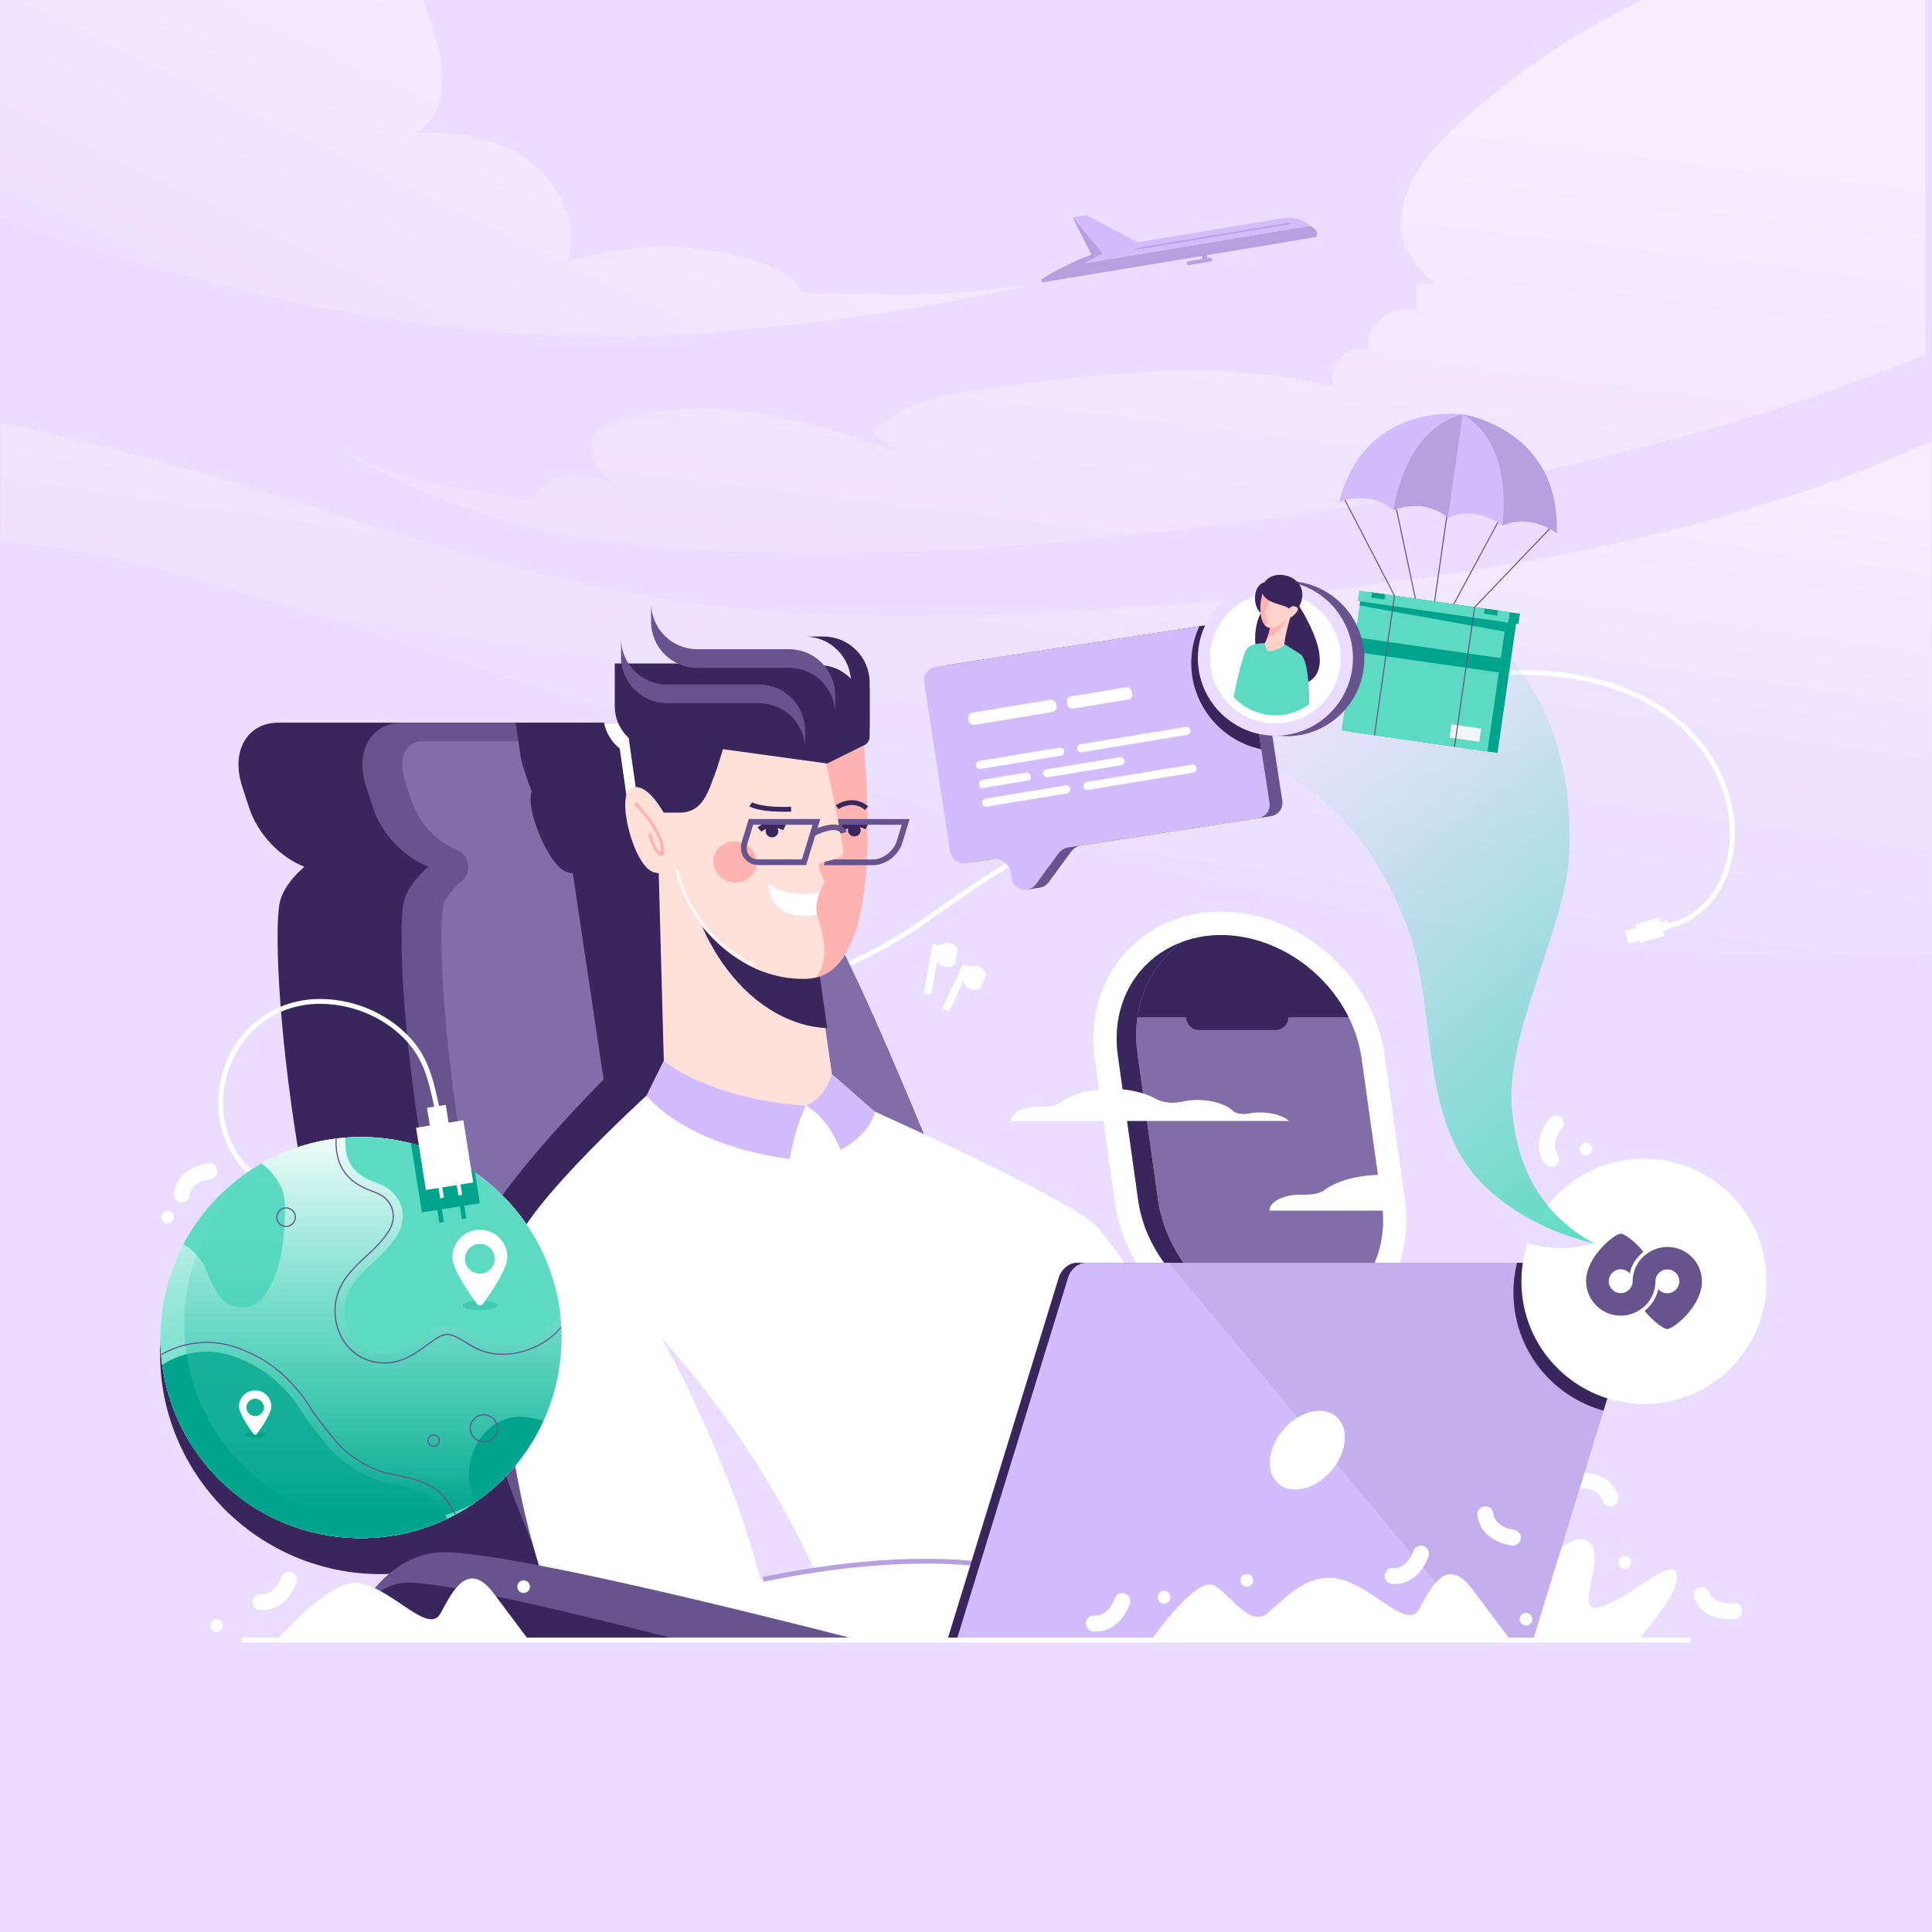 <?xml version="1.0" encoding="UTF-8"?>
<svg id="Layer_1" data-name="Layer 1" xmlns="http://www.w3.org/2000/svg" xmlns:xlink="http://www.w3.org/1999/xlink" viewBox="0 0 400 400">
  <defs>
    <style>
      .cls-1, .cls-2 {
        fill: #b6a1e0;
      }

      .cls-3 {
        stroke-width: 1.2px;
      }

      .cls-3, .cls-4, .cls-5, .cls-6, .cls-7, .cls-8, .cls-9, .cls-2, .cls-10, .cls-11, .cls-12, .cls-13, .cls-14, .cls-15, .cls-16, .cls-17 {
        fill-rule: evenodd;
      }

      .cls-3, .cls-5 {
        stroke: #38265c;
      }

      .cls-3, .cls-5, .cls-18, .cls-8, .cls-10 {
        fill: none;
        stroke-miterlimit: 10;
      }

      .cls-4 {
        fill: #ffe1da;
      }

      .cls-18 {
        stroke: #67548e;
        stroke-width: .25px;
      }

      .cls-6, .cls-19 {
        fill: #fff;
      }

      .cls-7, .cls-20 {
        fill: #67548e;
      }

      .cls-8 {
        stroke: #fff;
      }

      .cls-21, .cls-16 {
        fill: #eaddff;
      }

      .cls-22, .cls-12 {
        fill: #5cdbc2;
      }

      .cls-23 {
        fill: url(#linear-gradient-5);
      }

      .cls-24 {
        fill: url(#linear-gradient-6);
      }

      .cls-25 {
        fill: url(#linear-gradient-4);
      }

      .cls-26 {
        fill: url(#linear-gradient-3);
      }

      .cls-27 {
        fill: url(#linear-gradient-2);
      }

      .cls-9 {
        fill: #ffb3b0;
      }

      .cls-28 {
        fill: url(#linear-gradient);
      }

      .cls-2 {
        opacity: .5;
      }

      .cls-10 {
        stroke: #b6a1e0;
      }

      .cls-11 {
        fill: #816da8;
      }

      .cls-29 {
        fill: #f2f6f8;
      }

      .cls-30, .cls-13 {
        fill: #d2bcfd;
      }

      .cls-31, .cls-17, .cls-32 {
        fill: #00a38c;
      }

      .cls-14 {
        fill: #ffd3ca;
      }

      .cls-15 {
        fill: #38265c;
      }

      .cls-32 {
        opacity: .3;
      }
    </style>
    <linearGradient id="linear-gradient" x1="220.76" y1="189.41" x2="260.71" y2="-137.97" gradientUnits="userSpaceOnUse">
      <stop offset=".07" stop-color="#eaddff"/>
      <stop offset=".53" stop-color="#f6edff"/>
    </linearGradient>
    <linearGradient id="linear-gradient-2" x1="1065.93" y1="194.31" x2="1048.18" y2="72.67" gradientTransform="translate(1258.4) rotate(-180) scale(1 -1)" gradientUnits="userSpaceOnUse">
      <stop offset="0" stop-color="#eaddff"/>
      <stop offset=".52" stop-color="#eee3ff"/>
      <stop offset=".96" stop-color="#f6edff"/>
    </linearGradient>
    <linearGradient id="linear-gradient-3" x1="65.72" y1="114.71" x2="158.77" y2="-79.23" gradientUnits="userSpaceOnUse">
      <stop offset="0" stop-color="#eaddff"/>
      <stop offset=".46" stop-color="#f2e8ff"/>
      <stop offset=".61" stop-color="#f6edff"/>
    </linearGradient>
    <linearGradient id="linear-gradient-4" x1="3585.91" y1="1245.52" x2="3714.4" y2="1245.52" gradientTransform="translate(3638.81 2137.26) rotate(-130.84) scale(1 -1)" gradientUnits="userSpaceOnUse">
      <stop offset="0" stop-color="#5cdbc2"/>
      <stop offset=".21" stop-color="#5cdbc2" stop-opacity=".75"/>
      <stop offset=".49" stop-color="#5cdbc2" stop-opacity=".43"/>
      <stop offset=".72" stop-color="#5cdbc2" stop-opacity=".2"/>
      <stop offset=".9" stop-color="#5cdbc2" stop-opacity=".05"/>
      <stop offset="1" stop-color="#5cdbc2" stop-opacity="0"/>
    </linearGradient>
    <linearGradient id="linear-gradient-5" x1="74.73" y1="317.24" x2="74.73" y2="234.21" gradientUnits="userSpaceOnUse">
      <stop offset="0" stop-color="#5cdbc2"/>
      <stop offset=".39" stop-color="#5cdbc2" stop-opacity=".58"/>
      <stop offset=".81" stop-color="#5cdbc2" stop-opacity=".17"/>
      <stop offset="1" stop-color="#5cdbc2" stop-opacity="0"/>
    </linearGradient>
    <linearGradient id="linear-gradient-6" x1="77.21" y1="340.98" x2="77.21" y2="216.73" gradientUnits="userSpaceOnUse">
      <stop offset=".21" stop-color="#00a38c"/>
      <stop offset=".22" stop-color="#00a38c" stop-opacity=".99"/>
      <stop offset=".36" stop-color="#1cb49c" stop-opacity=".69"/>
      <stop offset=".5" stop-color="#33c2aa" stop-opacity=".44"/>
      <stop offset=".63" stop-color="#45cdb4" stop-opacity=".25"/>
      <stop offset=".76" stop-color="#51d4bb" stop-opacity=".11"/>
      <stop offset=".89" stop-color="#59d9c0" stop-opacity=".03"/>
      <stop offset="1" stop-color="#5cdbc2" stop-opacity="0"/>
    </linearGradient>
  </defs>
  <rect class="cls-21" y="0" width="400" height="400"/>
  <path class="cls-28" d="M339.81,0c-13.29,6.56-25.73,14.84-36.8,24.7-4.54,4.05-9.05,8.72-11.37,14.21,0,0,0,0,0,0-.38.89-.69,1.81-.94,2.74-.28,1.04-.48,2.11-.58,3.21-.49,5.43,2.71,11.23,7.22,13.77-1.35-.03-2.71,0-4.06.11.07,1.92.13,3.84.2,5.76-4.84-2.22-11.2,2.81-10.15,8.02-4.09-1.71-9.03,3.41-7.17,7.44-23.45-5.66-48.03-2.76-71.93.5-8.51,1.16-17.76,2.74-23.52,9.1,1.75,1.8,3.86,3.24,6.17,4.22-19.27-6.67-40.04-12.9-59.35-6.71-1.32.42-2.68.94-3.65,1.94-1.92,2-1.64,5.38-.12,7.69,1.02,1.55,2.45,2.73,4,3.77-2.92-1.44-6.25-1.85-9.64-1.96-3.29-.11-6.76,2.12-7.75,5.03-5.58-.6-11.92-1.76-18.42-3.05-8.83-1.75-16.59-4.8-23.11-7.98,8.8,5.12,20.76,10.95,35.62,15.25,4.9,1.42,9.62,2.52,14.14,3.38,1.16.3,2.21.5,2.96.59.28.03.56.06.83.09,9.67,1.61,18.24,2.12,25.23,2.15-.03-.01-.06-.02-.1-.03,32.07,1.65,64.35-.52,96.3-4.18,52.84-6.05,105.63-16.25,154.83-36.33V0h-58.84Z"/>
  <path class="cls-27" d="M.09,87.47c84.73,17.94,111.54,43.1,202.22,39.83,63.32-2.28,140.69-9.77,197.59-36.02v106.54C236.31,205.17,57.54,112.42.09,112.42v-24.95Z"/>
  <path class="cls-1" d="M272.66,48.2c.07.42-.11.87-.49.93l-56.23,9.31c-.32.05-.48-.52-.2-.7,1.48-.92,2.99-1.77,4.53-2.54l51.1-8.46c.36.27.71.59,1.04.93.14.14.23.33.26.52Z"/>
  <path class="cls-30" d="M271.36,46.75l-51.1,8.46c1.87-.94,3.78-1.77,5.71-2.49.65-.24,1.31-.47,1.97-.69,2.5-.81,5.05-1.44,7.64-1.89l30.14-4.99c1.92-.32,3.91.25,5.64,1.59Z"/>
  <polygon class="cls-30" points="236.63 50.71 227.94 52.59 226.11 52.99 225.98 52.73 222.1 45.04 224.98 44.57 235.58 50.16 236.63 50.71"/>
  <path class="cls-1" d="M236.28,51.2l30.12-4.99c.37-.06.76-.02,1.11.12h0l-32.4,5.37.53-.28c.2-.11.41-.18.64-.21Z"/>
  <path class="cls-1" d="M228.27,52.43s-.12.06-.32.16c-.66.33-2.44,1.29-3.56,2.07l-4.12.56c1.87-.94,3.78-1.77,5.71-2.49l-3.87-7.69,5.84,7,.32.39Z"/>
  <rect class="cls-1" x="245.67" y="53.72" width="5.31" height=".79" rx=".3" ry=".3" transform="translate(-5.5 41.3) rotate(-9.4)"/>
  <rect class="cls-1" x="248.93" y="52.6" width="1.03" height="1.36" transform="translate(-5.35 41.48) rotate(-9.4)"/>
  <path class="cls-26" d="M165.79,60.6c-.64-2.58-3.66-4.49-6.38-5.52-13.34-5.06-28.43-5.32-41.96-.85,3.2-8.79-3.1-19.15-11.67-23.31-6-2.91-12.68-3.59-19.42-3.47,1.74-1.19,3.18-2.86,3.99-4.76,2.23-5.24.99-11.27-.71-16.7-.63-2.02-1.35-4.01-2.1-5.99H-.88v44.7c35.54,13.1,80.48,24.63,125.14,24.99-.03.03-.07.05-.1.08.95-.02,1.92-.04,2.89-.07,8.08-.02,16.15-.42,24.15-1.25,7.24-.58,14.74-1.35,22.5-2.38,14.67-1.95,28.22-4.52,40.53-7.38-10.14,1.7-18.43,2.15-24.11,2.25-6.05.11-14.87-.09-24.33-.35Z"/>
  <path class="cls-8" d="M78.02,249.86c8.18-.6,16.72-2.55,24.07-6.26,13.4-6.77,20.37-19.89,21.5-34.51.16-2.05.21-4.12.18-6.17-.02-1.17-.06-2.33-.13-3.47l-.59-.39c-4.87-3.28-8.3-7.32-9.96-11.36-1.49-3.62-1.57-7.25,0-10.34,1.06-2.08,2.34-2.62,3.67-1.94,1.83.93,3.71,4.4,5.14,9.36,1.15,3.97,2.02,8.92,2.36,14.3,4.65,2.95,10.54,5.2,17.4,6.13,13.95,1.9,31.91-1.64,51.61-15.84,4.12-2.97,8.49-5.94,13.05-8.87,24.84-15.95,55.23-30.61,82.09-37.58,75.49-19.58,83.15,44.5,55.76,49.08"/>
  <path class="cls-8" d="M46.12,224c-1.63,7.81,1.24,15.82,7.79,20.49,6.93,4.94,15.83,5.98,24.12,5.37"/>
  <path class="cls-8" d="M123.6,198.64c-.36-5.14-1.21-9.87-2.3-13.68-1.38-4.79-3.14-8.11-4.81-8.97-.97-.49-1.95-.03-2.8,1.65-1.48,2.92-1.41,6.36.01,9.81,1.62,3.93,4.97,7.86,9.73,11.07l.17.12Z"/>
  <g>
    <rect class="cls-19" x="338.98" y="190.66" width="5.17" height="3.93" transform="translate(-39.91 101.78) rotate(-16.03)"/>
    <rect class="cls-19" x="343.2" y="190.87" width="2.35" height="1.79" transform="translate(-39.57 102.6) rotate(-16.04)"/>
    <rect class="cls-19" x="336.75" y="192.26" width="3.52" height="2.68" transform="translate(-40.28 100.91) rotate(-16.02)"/>
  </g>
  <path class="cls-6" d="M312.63,332.57s10.71-16.07,15.84-13.61c5.13,2.45-3.79,16.29,3.35,13.61,7.14-2.68,15.4-11.38,15.4-5.8s-18.97,24.77-18.97,24.77c0,0-20.08-.22-15.62-18.97Z"/>
  <path class="cls-6" d="M336.39,324.79c.72,0,1.31-.59,1.31-1.31s-.59-1.31-1.31-1.31-1.31.59-1.31,1.31.59,1.31,1.31,1.31Z"/>
  <path class="cls-6" d="M358.85,331.9c.9-.1,1.72.54,1.82,1.45.1.9-.54,1.72-1.45,1.83-.02,0-6.36.9-8.44-4.32-.34-.84.08-1.8.92-2.14.84-.34,1.8.08,2.14.92,1.12,2.8,5,2.26,5.01,2.26Z"/>
  <path class="cls-6" d="M327.03,308.12c-.91.04-1.68-.67-1.72-1.58-.04-.91.67-1.68,1.57-1.72.02,0,6.4-.44,8.11,4.91.27.87-.21,1.79-1.07,2.07-.87.27-1.79-.21-2.07-1.07-.92-2.87-4.82-2.61-4.83-2.61Z"/>
  <path class="cls-6" d="M252.8,188.77c8.19,0,16.1,3.34,22.23,8.72,6.13,5.37,10.5,12.8,11.65,20.99l4.21,30.01c.2,1.43.3,2.82.3,4.16,0,6.68-2.31,12.69-6.27,17.28-3.96,4.59-9.55,7.72-16.12,8.65-1.34.19-2.69.28-4.05.28-8.19,0-16.1-3.34-22.23-8.72-6.13-5.37-10.5-12.8-11.65-20.99l-4.21-30.01c-.2-1.43-.3-2.82-.3-4.16,0-6.68,2.31-12.69,6.27-17.28,3.96-4.59,9.55-7.72,16.12-8.65,1.34-.19,2.69-.28,4.05-.28h0ZM252.8,193.61c-1.19,0-2.32.08-3.39.23-5.37.75-9.93,3.3-13.14,7.02-3.21,3.72-5.08,8.64-5.08,14.13,0,1.17.08,2.34.24,3.5l4.21,30.01c.98,7,4.76,13.39,10.04,18.03,5.28,4.63,12.06,7.51,19.06,7.51,1.19,0,2.32-.08,3.39-.23,5.37-.75,9.93-3.3,13.14-7.02,3.21-3.72,5.08-8.64,5.08-14.13,0-1.17-.08-2.34-.24-3.5l-4.21-30.01c-.98-7-4.76-13.39-10.04-18.03-5.28-4.63-12.06-7.51-19.06-7.51Z"/>
  <path class="cls-11" d="M286.35,252.65c0-1.17-.08-2.34-.24-3.5l-4.21-30.01c-.98-7-4.76-13.39-10.04-18.03-5.28-4.63-12.06-7.51-19.06-7.51-1.19,0-2.32.08-3.39.23-1.61.23-3.14.63-4.59,1.16-6.85,4.94-10.67,13.47-9.32,23.12l4.21,30.01c1.61,11.49,10.1,21.39,20.72,25.54,1.42.24,2.86.37,4.32.37,1.19,0,2.32-.08,3.39-.23,5.37-.75,9.93-3.3,13.14-7.02,3.21-3.72,5.08-8.64,5.08-14.13Z"/>
  <g>
    <path class="cls-6" d="M271.2,275.75c-.59,0-1.18-.03-1.76-.06v2.79c4.03-.66,7.67-2.17,10.78-4.33-2.75,1.04-5.78,1.61-9.02,1.61h0Z"/>
    <path class="cls-6" d="M259.26,190.49h0c1.66,0,3.31.16,4.94.44-3.63-1.39-7.48-2.16-11.4-2.16-1.36,0-2.71.1-4.05.28-4.36.61-8.27,2.21-11.58,4.55h9.86c3.52-1.98,7.66-3.12,12.22-3.12Z"/>
    <path class="cls-6" d="M269.44,193.61h-16.64c5.97,0,11.78,2.1,16.64,5.6v-5.6Z"/>
    <path class="cls-15" d="M239.71,248.12l-4.21-30.01c-1.35-9.64,2.47-18.17,9.32-23.12-3.39,1.24-6.31,3.25-8.55,5.86-3.21,3.72-5.08,8.64-5.08,14.13,0,1.17.08,2.34.24,3.5l4.21,30.01c.98,7,4.76,13.39,10.04,18.03,4.19,3.67,9.31,6.23,14.74,7.14-10.61-4.15-19.11-14.05-20.72-25.54Z"/>
    <path class="cls-6" d="M249.41,193.83c1.07-.15,2.2-.23,3.39-.23h-5.77c-.76.43-1.51.88-2.21,1.39,1.45-.53,2.98-.94,4.59-1.16Z"/>
    <path class="cls-6" d="M264.75,274.03c-1.45,0-2.89-.13-4.32-.37,2.88,1.13,5.92,1.83,9.01,2.02v-2.12c-.43.09-.86.18-1.31.24-1.07.15-2.2.23-3.39.23Z"/>
  </g>
  <path class="cls-19" d="M215.02,229.11c1.17,0,3.4.1,4.66-.93,2.32-1.67,6.09-2.76,10.36-2.76,3.76,0,7.13.84,9.46,2.19.86.49,2.99.99,5.1.5,1.03-.24,2.17-.37,3.37-.37,3.18,0,5.94.93,7.34,2.29.4.39,1.59.79,3.13.53.77-.15,1.61-.24,2.48-.24,2.54,0,4.75.71,5.98,1.76h-10.61s-1.35,0-1.35,0h-45.63s0,0,0,0c0-1.64,2.55-2.96,5.7-2.96Z"/>
  <path class="cls-19" d="M287.77,248.23c-.38-.84-.75-1.69-1.11-2.54-.34-.8-.46-1.64-.33-2.42-.18,0-.35-.01-.53-.01-4.73,0-8.92,1.21-11.49,3.06-1.4,1.13-3.87,1.03-5.16,1.03-3.49,0-6.32,1.47-6.32,3.29,0,0,0,0,0,0h25.63c-.51-.68-.74-1.56-.68-2.42Z"/>
  <path class="cls-15" d="M78.78,325.9c25.14,0,45.64-20.51,45.64-45.65s-20.5-45.65-45.64-45.65-45.64,20.51-45.64,45.65,20.5,45.65,45.64,45.65Z"/>
  <path class="cls-15" d="M63.03,179.45c-2.8,2.44-4.74,5.08-5.2,7.88-1.92,11.74,3.01,88.28,35.8,151.67h112.56c-12.11-31.96-53.41-139.93-62.96-151.67-2.28-2.8-5.94-5.44-10.33-7.88,3.73-1.94,5.29-6.71,3.49-12.25l-1.44-4.41c-2.36-7.24-9.6-13.17-16.09-13.17h-61.22c-6.49,0-9.87,5.93-7.51,13.17l1.44,4.41c1.8,5.54,6.47,10.31,11.46,12.25Z"/>
  <path class="cls-7" d="M88.69,179.45c-2.8,2.44-4.74,5.08-5.2,7.88-1.91,11.74,3.01,88.28,35.8,151.67h112.56c-12.11-31.96-53.41-139.93-62.96-151.67-2.28-2.8-5.94-5.44-10.33-7.88,3.74-1.94,5.29-6.71,3.49-12.25l-1.44-4.41c-2.36-7.24-9.6-13.17-16.09-13.17h-61.22c-6.49,0-9.87,5.93-7.51,13.17l1.44,4.41c1.8,5.54,6.47,10.31,11.46,12.25Z"/>
  <path class="cls-7" d="M126.06,335.18h104.69c-8.58-22.59-17.3-45.14-26.23-67.6-6.71-16.89-13.52-33.8-20.75-50.48-2.64-6.08-5.33-12.18-8.24-18.13-1.3-2.65-3.32-6.95-5.17-9.23-2.28-2.8-6.09-5.21-9.22-6.95-1.26-.7-1.99-1.95-1.96-3.39.02-1.44.78-2.67,2.06-3.34,2.7-1.4,2.4-5.25,1.61-7.67l-1.44-4.41c-1.61-4.93-7.04-10.53-12.46-10.53h-61.22c-4.65,0-5.04,4.61-3.88,8.17l1.44,4.41c1.38,4.23,5.07,8.26,9.21,9.87,1.28.5,2.15,1.55,2.38,2.9.24,1.36-.22,2.64-1.25,3.54-1.57,1.36-3.59,3.47-3.94,5.61-.33,2.05-.32,4.58-.31,6.66.02,4.06.23,8.14.52,12.19.87,12.14,2.52,24.35,4.66,36.33,5.6,31.37,15.07,63.53,29.49,92.05Z"/>
  <path class="cls-11" d="M126.06,335.18h104.69c-8.58-22.59-17.3-45.14-26.23-67.6-6.71-16.89-13.52-33.8-20.75-50.48-2.64-6.08-5.33-12.18-8.24-18.13-1.3-2.65-3.32-6.95-5.17-9.23-2.28-2.8-6.09-5.21-9.22-6.95-1.26-.7-1.99-1.95-1.96-3.39.02-1.44.78-2.67,2.06-3.34,2.7-1.4,2.4-5.25,1.61-7.67l-1.44-4.41c-1.61-4.93-7.04-10.53-12.46-10.53h-61.22c-4.65,0-5.04,4.61-3.88,8.17l1.44,4.41c1.38,4.23,5.07,8.26,9.21,9.87,1.28.5,2.15,1.55,2.38,2.9.24,1.36-.22,2.64-1.25,3.54-1.57,1.36-3.59,3.47-3.94,5.61-.33,2.05-.32,4.58-.31,6.66.02,4.06.23,8.14.52,12.19.87,12.14,2.52,24.35,4.66,36.33,5.6,31.37,15.07,63.53,29.49,92.05Z"/>
  <path class="cls-15" d="M126.06,335.18h104.69c-8.58-22.59-17.3-45.14-26.23-67.6-3.52-8.87-7.08-17.75-10.7-26.59-15.28-7.05-31.85-14-31.85-14-.28.31-.61.57-.98.8l-3.98-14.95c.14,0,.27.02.41.03l-2.86-10.72c5.46-2.01,7.12-9.77,7-19.12l-.42-.24c-1.26-.7-1.99-1.95-1.96-3.39.02-1.43.76-2.64,2.02-3.31-.15-1.71-.34-3.43-.56-5.15l.6-.05-.03-.12h2.14c-.04-.4-.11-.8-.19-1.19h-2.7c-.11-.78-.22-1.56-.33-2.33.27-.73.53-1.51.77-2.32.23-.13.46-.25.69-.39l-.18-.56c-1.61-4.93-7.04-14.35-12.46-14.35h-42.23c.4,1.55.93,6.99,1.37,8.39.45,1.44,1.14,3.68,2,5.89-1.44,3.37,3.58,15.75,7.51,16.73.35.09.68.14.99.15l6.37,42.6-.32.46s-20.73,20.69-25.62,31.87c5.76,27.3,14.54,54.74,27.04,79.46Z"/>
  <path class="cls-6" d="M138.65,169.41c4.97,0,5.97-4.34,7.75-9.04l1.29-3.42v-7.32h-22.63c.42,2.15,1.6,4.03,3.25,5.35l2.06,14.43h8.27Z"/>
  <polygon class="cls-4" points="146.58 170.97 136.28 176.94 137.64 227.2 173.47 230.91 167.2 187.33 146.58 170.97"/>
  <path class="cls-15" d="M146.98,170.97l-5.14,2.98c-.75,17.14,11.81,38.03,29.43,38.92l-3.67-25.54-20.62-16.36Z"/>
  <path class="cls-4" d="M177.9,141.34c-.76,2.88,9.01,60.61-10.86,61.31-19.88.71-33.95-24.08-31.1-42.34,2.84-18.26,41.96-18.97,41.96-18.97Z"/>
  <path class="cls-4" d="M158.08,201.2c-14.95-5.52-24.54-25.52-22.15-40.89.6-3.82,2.78-6.87,5.87-9.31,3.49.71,6.36,1.37,6.36,1.37,0,0-2,23.73,3.25,29.55,3.98,4.41,5.51,13.64,6.67,19.28Z"/>
  <path class="cls-9" d="M177.9,141.34c-.73,2.77,8.29,56.34-8.76,60.99,0-.24.07-.48.25-.73,2.71-3.84.38-10.04-.25-12.24-.63-2.2.83-5.39,1.45-6.45.39-.67-1.47-2.89-1.03-3.88.45-.98,4.59-.84,5-2.31.42-1.47-5.44-27.37-5.72-28.71l5.75-6.51c2.05-.14,3.29-.16,3.29-.16Z"/>
  <path class="cls-6" d="M139.95,180.25c-.03-.13.07-.26.21-.28.14-.02.27.07.3.21,0,.04,2.19,12.76,15.51,19.25.13.06.18.21.12.33-.06.12-.22.17-.34.11-13.56-6.6-15.78-19.58-15.79-19.61Z"/>
  <path class="cls-9" d="M151.32,174.23c2.43-.4,4.78,1.17,5.25,3.5.47,2.34-1.12,4.56-3.55,4.96-2.43.4-4.78-1.17-5.24-3.5-.47-2.34,1.12-4.56,3.55-4.96Z"/>
  <path class="cls-6" d="M281.82,339.03c-1.62-2.67-47.94-78.96-55.15-85.46-7.34-6.61-52.57-26.59-52.57-26.59-5.57,5.42-24.63-2.1-36.95-3.15,0,0-29.89,26.57-31.04,35.77-1.14,9.2,17.84,79.1,17.84,79.1l126.95.32h30.91Z"/>
  <path class="cls-16" d="M127.66,267.25c8.55,8.34,18.69,19.75,28.23,34.58,8.77,13.64,14.67,26.49,18.66,37.07-20.37.94-28.7-5.33-32.44-9.75-5.64-6.67-4.79-13.81-9.47-38.71-1.84-9.83-3.69-17.84-4.99-23.18Z"/>
  <path class="cls-6" d="M157.43,326.99c-1.24-4.83-2.82-9.86-4.61-14.93-2.41-6.82-26.57-71.26-45.94-56.3-5.54,4.27-4.23,52.01,10.38,83.28h118.38c-17.12-20.64-55.11-16.8-78.21-12.05Z"/>
  <path class="cls-10" d="M208.06,324.54c-16.89-2.94-36.19-.41-50.09,2.45"/>
  <path class="cls-15" d="M222.84,261.45h113.96c1.48,0,2.27,1.34,1.77,2.98l-22.94,74.61h-119.34l22.94-74.61c.5-1.64,2.12-2.98,3.6-2.98Z"/>
  <path class="cls-7" d="M71.37,339.03c2.96-6.68,8.93-16.51,18.91-17.58,10.12-1.09,57.21,10.35,85.54,17.58h-104.44Z"/>
  <path class="cls-15" d="M71.37,339.03c1.91-4.31,5.75-10.64,12.18-11.33,6.52-.7,36.87,6.67,55.12,11.33h-67.3Z"/>
  <path class="cls-13" d="M137.43,219.59s8.69,7.79,29.43,9.33c0,0-2.28,4.43-3.31,11.03,0,0-19.81-1.93-29.72-13.09l3.6-7.27Z"/>
  <path class="cls-13" d="M166.86,228.93s4.31,1.98,7.14,9.15c0,0,5.89-2.78,7.14-7.92l-8.9-7.8s-1.18,4.82-5.39,6.57Z"/>
  <path class="cls-15" d="M132.37,168.26l-2.48-17.36c1.02-.47,2.25-1.14,3.44-.73l16.36,4.94-1.29,4.1c-1.78,4.7-2.78,9.04-7.75,9.04h-8.27Z"/>
  <path class="cls-15" d="M128.5,137.71h41.11c4.97,0,9.04,4.07,9.04,9.04v7.66l-7.37,3.67-33.74-4.64c-4.97,0-9.04-5.09-9.04-10.07v-5.67Z"/>
  <path class="cls-15" d="M127.28,137.36h13.52c4.88,0,8.88,4,8.88,8.88v8.88h-13.52c-4.88,0-8.88-4-8.88-8.88v-8.88Z"/>
  <path class="cls-15" d="M166.66,131.79h3.86c5.24,0,9.53,4.29,9.53,9.53v9.53h-3.86v-9.53c0-5.24-4.29-9.53-9.53-9.53Z"/>
  <path class="cls-15" d="M152.42,136.73h3.86c5.24,0,9.53,4.29,9.53,9.53v9.53h-3.86v-9.53c0-5.24-4.29-9.53-9.53-9.53Z"/>
  <path class="cls-7" d="M172.92,147.8v-3.86c0-5.24-4.29-9.53-9.53-9.53h-19.06c-5.24,0-9.53-4.29-9.53-9.53v3.86c0,5.24,4.29,9.53,9.53,9.53h19.06c5.24,0,9.53,4.29,9.53,9.53Z"/>
  <path class="cls-7" d="M166.7,155.12v-3.86c0-5.24-4.29-9.53-9.53-9.53h-19.06c-5.24,0-9.53-4.29-9.53-9.53v3.86c0,5.24,4.29,9.53,9.53,9.53h19.06c5.24,0,9.53,4.29,9.53,9.53Z"/>
  <path class="cls-15" d="M180.05,142.52h-3.86v11.96h1.93c1.06,0,1.93-.87,1.93-1.93v-10.03Z"/>
  <path class="cls-4" d="M137.49,168.44s-3.49-6.73-6.79-5.28c-3.3,1.45.52,16.38,4.71,17.46,4.19,1.08,6.28-3.34,2.08-12.18Z"/>
  <path class="cls-13" d="M224.76,261.45h113.96c1.48,0,2.27,1.34,1.77,2.98l-22.94,74.61h-119.33l22.94-74.61c.5-1.64,2.12-2.98,3.6-2.98Z"/>
  <path class="cls-2" d="M241.99,261.45h96.73c1.48,0,2.27,1.34,1.77,2.98l-22.94,74.61h-10.82l-64.74-77.58Z"/>
  <path class="cls-6" d="M273.18,292.09c4.06,0,6.23,3.65,4.85,8.15-1.39,4.5-5.8,8.15-9.86,8.15s-6.23-3.65-4.84-8.15c1.39-4.5,5.8-8.15,9.86-8.15Z"/>
  <path class="cls-15" d="M338.73,261.45h-24.64c-.49,1.96-.75,4.02-.75,6.13,0,11.69,7.9,21.53,18.66,24.48l8.5-27.63c.5-1.64-.29-2.98-1.77-2.98Z"/>
  <path class="cls-15" d="M249.41,193.83c-1.61.23-3.14.63-4.59,1.16-5,3.61-8.38,9.14-9.31,15.61h43.71c-1.8-3.6-4.33-6.83-7.36-9.49-5.28-4.63-12.06-7.51-19.06-7.51-1.19,0-2.32.08-3.39.23Z"/>
  <path class="cls-15" d="M248.24,207.97h15.86c1.45,0,2.64,1.19,2.64,2.64h0c0,1.45-1.19,2.64-2.64,2.64h-15.86c-1.45,0-2.64-1.19-2.64-2.64h0c0-1.45,1.19-2.64,2.64-2.64Z"/>
  <path class="cls-6" d="M238.74,339.03s8.99-12.73,12.57-10.8c3.58,1.92,7.38,8.83,11.11,5.77,3.73-3.06,8.29-8.66,15.14-7,6.85,1.66,13.85,10.67,16.28,6.12,2.44-4.55,5.71-11.19,11.03-4.02,5.33,7.17,7.46,9.93,7.46,9.93h-73.58Z"/>
  <path class="cls-19" d="M102.27,329.96c-5.33-7.17-8.6-.52-11.03,4.02-2.43,4.55-9.43-4.46-16.28-6.12-5.43-1.32-13.21,7-18.06,12.03h52.83s-2.13-2.76-7.46-9.93Z"/>
  <path class="cls-19" d="M46.16,341.01c.34,2.27.91,3.64,2.3,2.5.77-.63,1.84-1.73,3.11-3.04h-5.16c-.08.18-.16.36-.25.54Z"/>
  <path class="cls-6" d="M258.14,328.5c.72,0,1.31-.59,1.31-1.31s-.59-1.31-1.31-1.31-1.31.59-1.31,1.31.59,1.31,1.31,1.31Z"/>
  <path class="cls-6" d="M44.85,337.86c.72,0,1.31-.59,1.31-1.31s-.59-1.31-1.31-1.31-1.31.59-1.31,1.31.59,1.31,1.31,1.31Z"/>
  <path class="cls-6" d="M34.68,253.31c.72,0,1.31-.59,1.31-1.31s-.59-1.31-1.31-1.31-1.31.59-1.31,1.31.59,1.31,1.31,1.31Z"/>
  <path class="cls-6" d="M241,332c.72,0,1.31-.59,1.31-1.31s-.59-1.31-1.31-1.31-1.31.59-1.31,1.31.59,1.31,1.31,1.31Z"/>
  <path class="cls-6" d="M108.41,329.81c.72,0,1.31-.59,1.31-1.31s-.59-1.31-1.31-1.31-1.31.59-1.31,1.31.59,1.31,1.31,1.31Z"/>
  <path class="cls-6" d="M315.94,336.55c.72,0,1.31-.59,1.31-1.31s-.59-1.31-1.31-1.31-1.31.59-1.31,1.31.59,1.31,1.31,1.31Z"/>
  <path class="cls-6" d="M292.65,321.12c.3-.86,1.24-1.32,2.09-1.02.86.3,1.32,1.24,1.02,2.1,0,.02-1.94,6.12-7.54,5.74-.91-.06-1.59-.85-1.53-1.76.06-.91.85-1.59,1.75-1.53,3.01.2,4.2-3.53,4.2-3.54Z"/>
  <path class="cls-6" d="M58.28,326.51c.3-.86,1.24-1.32,2.09-1.02.86.3,1.32,1.24,1.02,2.1,0,.02-1.94,6.12-7.54,5.74-.91-.06-1.59-.85-1.53-1.76.06-.91.85-1.59,1.75-1.53,3.01.2,4.2-3.53,4.2-3.54Z"/>
  <path class="cls-6" d="M43.58,244.12c.9-.12,1.54-.94,1.42-1.84-.12-.9-.94-1.54-1.84-1.42-.02,0-6.39.65-7.16,6.21-.12.9.51,1.73,1.41,1.85.9.12,1.73-.51,1.85-1.41.41-2.98,4.31-3.39,4.32-3.39Z"/>
  <path class="cls-6" d="M328.38,239.16c.72,0,1.31-.59,1.31-1.31s-.59-1.31-1.31-1.31-1.31.59-1.31,1.31.59,1.31,1.31,1.31Z"/>
  <path class="cls-6" d="M323.36,233.63c.58-.7.49-1.74-.2-2.32-.7-.58-1.74-.49-2.32.2-.01.01-4.25,4.81-1.05,9.42.52.74,1.55.93,2.29.41.75-.52.93-1.55.41-2.29-1.72-2.47.87-5.41.87-5.42Z"/>
  <path class="cls-6" d="M230.8,330.95c.3-.86,1.24-1.32,2.1-1.02.86.3,1.32,1.24,1.02,2.1,0,.02-1.94,6.12-7.54,5.74-.91-.06-1.59-.85-1.53-1.76.06-.91.85-1.59,1.76-1.53,3,.2,4.2-3.53,4.2-3.54Z"/>
  <path class="cls-6" d="M313.45,316.73c.9.12,1.53.95,1.41,1.85-.12.9-.95,1.53-1.85,1.41-.02,0-6.38-.69-7.12-6.26-.12-.9.52-1.73,1.42-1.84.9-.12,1.73.52,1.85,1.42.4,2.99,4.29,3.42,4.3,3.42Z"/>
  <rect class="cls-21" x="9.11" y="339.05" width="381.78" height="60.95"/>
  <rect class="cls-19" x="50.03" y="339.05" width="299.94" height="1.01"/>
  <path class="cls-6" d="M74.73,235.41c-22.93,0-41.52,18.59-41.52,41.52s18.59,41.52,41.52,41.52,41.52-18.59,41.52-41.52-18.59-41.52-41.52-41.52Z"/>
  <path class="cls-8" d="M90.76,230.72c-.99-4.37-1.71-8.98-4.16-12.83-2.3-3.62-5.92-6.47-9.79-8.25-3.31-1.52-6.95-2.31-10.59-2.31-10.1,0-18.07,6.97-20.09,16.67"/>
  <path class="cls-21" d="M52.83,274.08s0,0,0-.01c0,0,0,0,0,0,0,0,0,0,0,.01Z"/>
  <path class="cls-6" d="M199.46,199.48l1.38.65v.02c.62-.26,1.35-.27,2.01.04.7.33,1.18.94,1.36,1.64l-1.33,2.85c-.65.31-1.43.34-2.13.01-.66-.31-1.13-.88-1.33-1.52l-2.93,6.27-1.38-.65,4.34-9.31Z"/>
  <path class="cls-6" d="M193.07,195.47l1.5.26v.02c.53-.42,1.24-.62,1.96-.49.77.13,1.39.6,1.74,1.23l-.54,3.1c-.55.47-1.29.7-2.05.57-.72-.13-1.31-.55-1.68-1.13l-1.19,6.82-1.5-.26,1.76-10.12Z"/>
  <polygon class="cls-7" points="212.44 184.21 215.23 183.78 213.61 181.76 212.44 184.21"/>
  <g>
    <circle class="cls-19" cx="340.37" cy="265.29" r="25.38"/>
    <path class="cls-7" d="M345.22,258.17c-1.69,0-3.25.59-4.48,1.58,0,0-.02,0-.03.02-.17.11-.97.66-1.8,2.11-.95,1.64-.89,3.37-.89,3.37v-.02.03c0,1.36-1.11,2.47-2.47,2.47s-2.47-1.11-2.47-2.47,1.11-2.47,2.47-2.47c.75,0,1.41.33,1.86.86.08-.37.3-1.2.81-2.14.69-1.23,1.94-2.26,2.03-2.34-1.76-2.23-3.97-3.75-4.7-3.75-1.28,0-7.17,4.76-7.17,9.8,0,3.95,3.22,7.17,7.17,7.17,1.69,0,3.23-.58,4.47-1.56,0,0,.02,0,.03-.02l.02-.02c.2-.12.97-.69,1.78-2.09.78-1.34.89-2.84.89-3.33v-.08c0-1.36,1.11-2.47,2.47-2.47s2.47,1.11,2.47,2.47-1.11,2.47-2.47,2.47c-.75,0-1.42-.33-1.87-.86-.08.36-.28,1.2-.83,2.17-.66,1.19-1.84,2.19-2.01,2.33,1.78,2.23,3.98,3.76,4.7,3.76,1.28,0,7.17-4.76,7.17-9.8.03-3.98-3.19-7.2-7.14-7.2Z"/>
    <path class="cls-16" d="M316.26,257.34c6.49,2.32,13.81.06,13.81.06-6.08-1.64-10.56-4.13-11.69-4.79-.86,1.49-1.57,3.07-2.12,4.73Z"/>
    <path class="cls-25" d="M330.07,257.44c-2.58-1.38-6.53-3.92-9.99-8.29-5.46-6.92-6.4-14.26-6.97-18.67-1.97-15.39,10.66-37.63,11.68-52.56,1.05-15.35-1.63-42.69-32.91-57.31-12.49,11.42-24.98,22.85-37.47,34.27,4.35,1.38,11.13,4.08,17.97,9.55,10.7,8.55,15.34,18.89,18.16,25.37,7.68,17.64,2.22,41.94,17.12,56.02,6.2,5.86,14.12,9.61,22.4,11.64Z"/>
  </g>
  <path class="cls-15" d="M159.78,170.83c.73,0,1.34.55,1.36,1.25.02.7-.55,1.27-1.27,1.28-.73.01-1.34-.55-1.36-1.25-.02-.7.55-1.27,1.27-1.28Z"/>
  <path class="cls-15" d="M176.83,170.64c.73,0,1.34.55,1.36,1.25.02.7-.55,1.27-1.27,1.28-.73.01-1.34-.55-1.36-1.25-.02-.7.55-1.27,1.27-1.28Z"/>
  <path class="cls-5" d="M173.33,167.12s3.11-2.26,6.1.19"/>
  <path class="cls-3" d="M174.28,171.56s2.11-1.92,5.18-.41"/>
  <path class="cls-3" d="M157.24,171.75s2.11-1.92,5.18-.41"/>
  <path class="cls-5" d="M155.44,166.52s1.79,1.23,8.35,1.02"/>
  <path class="cls-19" d="M158.98,182.76s4.01,3.44,10.74,2.01c0,0-1.15,2.73-.58,4.59,0,0-9.41,2.38-10.17-6.6Z"/>
  <path class="cls-9" d="M131.75,166.06c2.92,3.08,4.52,5.72,5.26,7.66,1.72,4.49-1.15,5.21-2.84-1.06l.66-.15c1.23,4.95,2.87,4.55,1.53,1.26-.7-1.74-2.24-4.29-5.1-7.27l.5-.43Z"/>
  <g>
    <path class="cls-7" d="M155.45,169.57h14.39l-2.93,9.53h-9.79c-.5,0-.97-.08-1.4-.23-.68-.24-1.24-.66-1.64-1.21-.39-.54-.63-1.2-.67-1.93-.03-.5.04-1.04.21-1.6l1.4-4.57h.42ZM168.22,170.76h-12.29l-1.16,3.78c-.13.42-.18.83-.16,1.2.03.49.17.93.43,1.27.25.34.6.6,1.04.75.29.11.63.16,1,.16h8.95l2.2-7.16Z"/>
    <path class="cls-7" d="M186.7,170.76h-12.29l-.44,1.45c-.14-.78-.3-1.63-.48-2.53l.03-.1h14.8l-1.52,4.97c-.39,1.26-1.25,2.4-2.33,3.23-1.08.83-2.39,1.34-3.67,1.34h-10.21l.22-.73c.57-.15,1.24-.28,1.86-.45h8.07c1.02,0,2.09-.43,2.98-1.11.9-.69,1.62-1.64,1.93-2.67l1.04-3.38Z"/>
    <path class="cls-7" d="M168.02,171.98s5.91-3.03,7.27.26l-1.23.36c-.78-1.88-5.39.42-5.4.43l-.64-1.05Z"/>
  </g>
  <g>
    <g>
      <path class="cls-20" d="M278.28,102.93c-.06.04-.12.08-.19.12l11.03,21.3.19-.1-11.04-21.32Z"/>
      <path class="cls-20" d="M288.98,104.25c-.07,0-.15.02-.22.02l4.38,20.63.21-.05-4.37-20.61Z"/>
      <path class="cls-20" d="M299.59,105.82l-2.81,19.56.22.03,2.81-19.55c-.07-.01-.14-.03-.21-.05Z"/>
      <path class="cls-20" d="M321.31,108.83l-16.83,17.59.16.15,16.83-17.59c-.05-.05-.1-.1-.15-.16Z"/>
      <path class="cls-20" d="M310.41,107.38l-9.97,18.49.19.1,10-18.55c-.08-.01-.15-.03-.22-.05Z"/>
    </g>
    <g>
      <polygon class="cls-31" points="314.69 127.06 283.52 122.58 283.21 124.73 283.7 124.8 279.86 151.54 310.05 155.88 313.89 129.14 314.38 129.21 314.69 127.06"/>
      <polygon class="cls-22" points="312.59 126.75 281.43 122.27 281.12 124.43 281.61 124.5 277.76 151.23 307.96 155.57 311.8 128.83 312.28 128.9 312.59 126.75"/>
      <polygon class="cls-31" points="281.61 124.5 311.8 128.83 311.52 130.76 281.48 125.36 281.61 124.5"/>
      <rect class="cls-29" x="300.26" y="150.42" width="6.22" height="2.77" transform="translate(24.67 -41.6) rotate(8.17)"/>
      <rect class="cls-31" x="308.17" y="125.36" width="1.09" height="2.77" transform="translate(478.07 -160.82) rotate(98.18)"/>
      <rect class="cls-31" x="284.78" y="122" width="1.09" height="2.77" transform="translate(448.03 -141.5) rotate(98.17)"/>
      <rect class="cls-31" x="293.91" y="120.32" width="3.01" height="30.5" transform="translate(471.62 -137.57) rotate(98.17)"/>
    </g>
    <g>
      <path class="cls-30" d="M302.85,85.8s-20.22-2.9-25.6,18.15c0,0,5.98-2.6,11.26,1.62,0,0,6.22-2.64,11.26,1.62,6.04-2.67,11.26,1.62,11.26,1.62,6.26-2.56,11.26,1.62,11.26,1.62.76-21.72-19.46-24.62-19.46-24.62Z"/>
      <path class="cls-1" d="M288.51,105.57s6.22-2.64,11.26,1.62l3.07-21.38c-12.2,2.94-14.34,19.77-14.34,19.77Z"/>
      <path class="cls-1" d="M302.85,85.8c10.88,6.26,8.19,23,8.19,23,6.26-2.56,11.26,1.62,11.26,1.62.76-21.72-19.46-24.62-19.46-24.62Z"/>
    </g>
    <g>
      <rect class="cls-20" x="272.03" y="137.65" width="29.19" height=".22" transform="translate(109.5 401.88) rotate(-81.82)"/>
      <rect class="cls-20" x="288.65" y="140.04" width="29.19" height=".22" transform="translate(121.41 420.4) rotate(-81.83)"/>
    </g>
  </g>
  <g>
    <path class="cls-7" d="M260.1,130.68c-.12-.76-.53-1.4-1.11-1.83-.58-.42-1.32-.63-2.08-.51l-60.59,9.32c-.76.12-1.4.53-1.83,1.11-.42.58-.63,1.32-.51,2.08l5.4,35.11c.12.76.53,1.4,1.11,1.83.58.42,1.32.63,2.08.51l5.45-.84c.93-.14,1.84.11,2.55.63.71.52,1.22,1.31,1.36,2.24l.17,1.1c.09.57.33,1.08.69,1.47.36.39.84.68,1.41.82.56.14,1.12.1,1.63-.08.5-.18.95-.52,1.29-.98l4.61-6.29c.28-.38.61-.68.98-.91.38-.23.8-.38,1.26-.45l39.18-6.03c.76-.12,1.4-.53,1.83-1.11.42-.58.63-1.32.51-2.08l-5.4-35.11Z"/>
    <path class="cls-13" d="M257.45,131.09c-.12-.76-.53-1.4-1.11-1.83-.58-.42-1.32-.63-2.08-.51l-60.59,9.32c-.76.12-1.4.53-1.83,1.11-.42.58-.63,1.32-.51,2.08l5.4,35.11c.12.76.53,1.4,1.11,1.83.58.42,1.32.63,2.08.51l5.45-.84c.93-.14,1.84.11,2.55.63.71.52,1.22,1.31,1.36,2.24l.17,1.1c.09.57.33,1.08.69,1.47.36.39.84.68,1.41.82.56.14,1.12.1,1.63-.08.5-.18.95-.52,1.29-.98l4.61-6.29c.28-.38.61-.68.98-.91.38-.23.8-.38,1.26-.45l39.18-6.03c.76-.12,1.4-.53,1.83-1.11.42-.58.63-1.32.51-2.08l-5.4-35.11Z"/>
    <g>
      <rect class="cls-19" x="200.37" y="146.19" width="18.48" height="2.56" rx="1.08" ry="1.08" transform="translate(-21.2 36.07) rotate(-9.36)"/>
      <g>
        <path class="cls-19" d="M219.61,156.46l-16.58,2.73c-.45.07-.89-.23-.96-.69h0c-.07-.45.23-.89.69-.96l16.58-2.73c.45-.07.89.23.96.69h0c.07.45-.23.89-.69.96Z"/>
        <rect class="cls-19" x="202.64" y="160.69" width="10.84" height="1.67" rx=".67" ry=".67" transform="translate(-23.51 36.01) rotate(-9.36)"/>
        <rect class="cls-19" x="215.85" y="158" width="17.06" height="1.67" rx=".84" ry=".84" transform="translate(-22.85 38.63) rotate(-9.36)"/>
        <path class="cls-19" d="M245.74,152.15l-21.75,3.59c-.45.07-.89-.23-.96-.69h0c-.07-.45.23-.89.69-.96l21.75-3.59c.45-.07.89.23.96.69h0c.07.45-.23.89-.69.96Z"/>
        <path class="cls-19" d="M220.9,164.26l-16.58,2.73c-.45.07-.89-.23-.96-.69h0c-.07-.45.23-.89.69-.96l16.58-2.73c.45-.07.89.23.96.69h0c.07.45-.23.89-.69.96Z"/>
        <path class="cls-19" d="M247.03,159.95l-21.75,3.59c-.45.07-.89-.23-.96-.69h0c-.07-.45.23-.89.69-.96l21.75-3.59c.45-.07.89.23.96.69h0c.07.45-.23.89-.69.96Z"/>
      </g>
      <rect class="cls-19" x="220.89" y="143.21" width="13.56" height="2.56" rx=".93" ry=".93" transform="translate(-20.48 38.97) rotate(-9.36)"/>
    </g>
    <path class="cls-15" d="M257.45,131.09c-.12-.76-.53-1.4-1.11-1.83-.58-.42-1.32-.63-2.08-.51l-5.95.92c-.77,1.66-1.3,3.47-1.54,5.38-1.17,9.46,5.2,18.16,14.37,20.08l-3.7-24.04Z"/>
    <g>
      <path class="cls-7" d="M264.44,152.3c8.78,1.09,16.82-5.19,17.91-13.97,1.09-8.78-5.19-16.82-13.96-17.91-8.78-1.09-16.82,5.19-17.91,13.97-1.09,8.78,5.19,16.82,13.96,17.91Z"/>
      <path class="cls-16" d="M262.08,152.2c8.78,1.09,16.82-5.19,17.91-13.97,1.09-8.78-5.19-16.82-13.96-17.91-8.78-1.09-16.82,5.19-17.91,13.97-1.09,8.78,5.19,16.82,13.96,17.91Z"/>
      <path class="cls-6" d="M262.39,149.68c7.39.91,14.16-4.37,15.07-11.76.91-7.39-4.37-14.16-11.75-15.07s-14.16,4.37-15.07,11.76c-.91,7.39,4.37,14.16,11.75,15.08Z"/>
    </g>
    <path class="cls-15" d="M268.46,124.7s10.37,14.9.61,17.18c-12.05,2.81-12.3-22.21-.61-17.18Z"/>
    <path class="cls-14" d="M267.53,126.5s-2.08,6.61-1.5,7.6c.58.98-3.75,2.09-5.15.32,0,0,.45-.3.98-1.24.58-1.05,1.25-2.89,1.48-6,0,0,.96-1.71,4.2-.68Z"/>
    <path class="cls-9" d="M262.42,131.92c.4-1.09.76-2.62.91-4.74,0,0,.51-.91,2.06-1,.5.02,1.09.14,1.79.42-.39,1.06-1.13,2.67-2.37,3.92-.88.89-1.71,1.29-2.39,1.4Z"/>
    <path class="cls-15" d="M263.78,120.87s2.41,5.12.11,6.22c-5.2,2.48-5.58-8.66-.11-6.22Z"/>
    <path class="cls-9" d="M261.68,122.06s-1.01,2.41-.68,4.96c.23,1.74.78,2.6,1.5,2.86.74.2,1.98.07,3.34-1.17,1.99-1.81,2.61-4.49,2.61-4.49.09-3.09-4.75-4.63-6.78-2.16Z"/>
    <path class="cls-14" d="M262.12,129.66c.12.09.25.16.38.21.74.2,1.98.07,3.34-1.17,1.99-1.81,2.61-4.49,2.61-4.49.05-1.69-1.37-2.91-3-3.27-.68.53-1.43,1.29-2.27,2.31-.02.12-.64,2.44-1.28,3.5,0,0,.06-.25,0,0-.06.25.33.9.33.9l.15.28-.15.26s.16.08.12.28c-.03.14-.27.68-.23,1.2Z"/>
    <path class="cls-15" d="M261.52,121.17c-1.09,3.07,2.5,3.66,4.39,4.33,1.29.46,1.8.96,1.45,2.55,6.66-7.91-3.21-11.26-5.56-7.47-.11.18-.21.38-.28.59Z"/>
    <path class="cls-14" d="M267.05,125.84s-.98,1.5-.56,1.98c.42.48,1.66-.54,2.14-1.37.48-.83-1.03-1.32-1.58-.61Z"/>
    <path class="cls-12" d="M262.6,148.02c3.13.39,6.12-.5,8.48-2.24,0-.26-.01-.52-.01-.79-.07-4.75-.64-8.85-1.88-9.58,0,0,0,0,0,0l-3.07-1.96-4.55-.28s-2.61-.06-3.45,1.21c-.81,1.22-1.92,6-2.73,9.93,1.83,1.98,4.34,3.35,7.21,3.7Z"/>
    <path class="cls-14" d="M261.86,133.18s.11,1.01.69,1.64c0,0,2.67-.23,3.38-1.37l-4.07-.27Z"/>
  </g>
  <g>
    <circle class="cls-19" cx="74.73" cy="276.93" r="41.52"/>
    <circle class="cls-23" cx="74.73" cy="276.93" r="41.52"/>
    <circle class="cls-23" cx="74.73" cy="276.93" r="41.52"/>
    <path class="cls-31" d="M74.73,318.44c6.37,0,12.41-1.44,17.81-4,.21-.1-1.91-3.12-2.12-3.36-3.14-3.5-7.97-3.23-12.1-4.61-2.71-.91-5.28-2.37-7.49-4.16-1.99-1.6-3.26-3.23-5.8-6.49-3.24-4.17-2.89-4.57-5.06-7.02-1.47-1.67-4.13-4.62-8.54-6.7-2.06-.98-5.4-2.56-9.91-2.2-1.22.1-4.61.42-7.94,2.71,2.77,20.24,20.13,35.84,41.13,35.84Z"/>
    <path class="cls-22" d="M37.95,257.66s.03.01.05.02c1.81.91,2.85,2.28,3.44,3.07,1.37,1.83,1.24,2.78,2.53,5.1,1.2,2.16,1.8,3.27,2.95,3.98.1.06,2.53,1.51,5.13.56,1.25-.46,2.29-1.38,3.37-3.14.69-1.13,3.28-5.4,3.51-14.53.08-3.01.11-4.52-.35-5.94-.86-2.62-2.63-4.54-4.46-5.91-6.86,3.93-12.49,9.77-16.17,16.78Z"/>
    <path class="cls-24" d="M74.73,235.41c-6.52,0-12.69,1.51-18.18,4.18-11.09,7.45-18.4,20.12-18.4,34.49,0,22.93,18.59,41.52,41.52,41.52,6.52,0,12.69-1.51,18.18-4.18,11.09-7.45,18.4-20.12,18.4-34.49,0-22.93-18.59-41.52-41.52-41.52Z"/>
    <path class="cls-22" d="M74.73,235.41c-1.07,0-2.14.04-3.19.12-.03.34-.05.7-.04,1.07.02.99.07,3.32,1.69,5.31,1.34,1.64,3.22,2.44,5.17,3.14,3.87,1.4,5.83,5.02,4.67,8.94-.16.55-.68,2.1-3.3,4.96-2.75,3-6.8,5.56-8.01,9.64-1.7,5.74,1.97,12.01,8.43,11.66,2.82-.15,5.14-1.87,7.36-3.48,1.63-1.18,3.41-2.59,5.54-2.38,2.2.21,3.98,1.74,5.85,2.76,3.66,2.02,7.96,1.56,11.6-.25,2.61-1.3,4.33-3.23,5.45-5.02-2.49-20.55-19.99-36.46-41.21-36.46Z"/>
    <g>
      <ellipse class="cls-32" cx="99.4" cy="270.27" rx="3.57" ry="1.01"/>
      <path class="cls-19" d="M99.35,254.62c-3.15,0-5.69,2.53-5.69,5.66,0,2.49,3.61,7.66,5.08,9.67.3.42.93.42,1.23,0,1.47-2.01,5.08-7.18,5.08-9.67,0-3.13-2.55-5.66-5.69-5.66ZM99.35,263.69c-1.71,0-3.09-1.38-3.09-3.08s1.39-3.08,3.09-3.08,3.09,1.38,3.09,3.08-1.39,3.08-3.09,3.08Z"/>
    </g>
    <path class="cls-31" d="M112.5,294.16c-2.62-.73-5.4-1.36-8.38-.16-2.75,1.1-4.23,3.17-4.84,4.06-3.01,4.33-2.08,9.09-1.93,9.79.25,1.19.67,2.21,1.14,3.11,6.05-4.23,10.91-10.02,14.01-16.8Z"/>
    <g>
      <ellipse class="cls-31" cx="52.86" cy="297.05" rx="2.09" ry=".59"/>
      <path class="cls-19" d="M52.83,287.87c-1.85,0-3.34,1.49-3.34,3.32,0,1.46,2.12,4.5,2.98,5.68.18.24.54.24.72,0,.86-1.18,2.98-4.22,2.98-5.68,0-1.83-1.5-3.32-3.34-3.32ZM52.83,293.19c-1,0-1.82-.81-1.82-1.8s.81-1.8,1.82-1.8,1.82.81,1.82,1.8-.81,1.8-1.82,1.8Z"/>
    </g>
    <path class="cls-20" d="M91.93,309.73c-2.63-2.94-6.18-3.66-9.31-4.29h-.03c-1.28-.27-2.49-.51-3.62-.89-2.39-.8-4.76-2.12-6.86-3.82-1.8-1.45-2.95-2.93-5.47-6.16-1.56-2-2.25-3.1-2.81-3.98-.61-.96-1.13-1.78-2.33-3.14-1.4-1.59-4.32-4.88-9.19-7.19-1.93-.91-5.16-2.45-9.47-2.45-.48,0-.98.02-1.46.06-2.97.24-5.66,1.07-8.01,2.48,0,.09.01.18.02.27,2.35-1.43,5.04-2.27,8.01-2.51.48-.04.97-.06,1.44-.06,4.25,0,7.45,1.52,9.37,2.42,4.82,2.28,7.72,5.56,9.11,7.14,1.18,1.34,1.7,2.16,2.3,3.1.56.89,1.26,1.99,2.83,4,2.53,3.25,3.68,4.73,5.51,6.2,2.12,1.71,4.52,3.05,6.94,3.86,1.14.38,2.36.63,3.65.89h.03c3.09.63,6.59,1.34,9.18,4.22.02.03,1.8,2.11,2.39,3.74.07-.04.14-.07.21-.11-.63-1.7-2.4-3.77-2.42-3.79Z"/>
    <path class="cls-20" d="M116.18,274.6c-1.36,1.65-3,2.95-4.89,3.9-2.32,1.16-4.79,1.77-7.14,1.77-2.21,0-4.27-.52-6.13-1.55-.49-.27-.95-.56-1.51-.91-1.25-.78-2.42-1.52-3.64-1.64-.08,0-.17-.01-.25-.01-1.24,0-2.52.94-3.77,1.84l-.47.34c-2.28,1.65-4.87,3.52-8.15,3.7-.2.01-.4.02-.6.02-3.24,0-6.07-1.4-7.97-3.95-2.08-2.79-2.71-6.54-1.67-10.02,1.01-3.4,3.64-5.82,5.97-7.97.88-.81,1.71-1.57,2.43-2.36,1.57-1.71,2.6-3.22,2.9-4.26.88-2.95-.55-5.67-3.56-6.75-2.02-.73-4.3-1.67-5.95-3.69-2-2.46-2.06-5.32-2.09-6.4,0-.3.01-.61.03-.92-.08,0-.16.02-.24.03-.02.3-.04.61-.03.9.02,1.1.09,4.02,2.14,6.54,1.68,2.07,4.01,3.03,6.05,3.77,2.88,1.04,4.25,3.64,3.41,6.46-.3,1-1.31,2.48-2.85,4.16-.72.78-1.54,1.54-2.44,2.37-2.34,2.16-4.99,4.6-6.02,8.06-1.06,3.56-.42,7.38,1.71,10.23,1.95,2.61,4.85,4.05,8.16,4.05.2,0,.41,0,.61-.02,3.35-.18,5.97-2.07,8.28-3.75l.47-.34c1.21-.88,2.47-1.79,3.63-1.79.07,0,.15,0,.22.01,1.16.11,2.31.84,3.53,1.6.56.35,1.03.65,1.52.92,1.9,1.05,4,1.58,6.24,1.58,2.39,0,4.89-.62,7.24-1.79,1.85-.92,3.46-2.19,4.81-3.77,0-.11-.01-.23-.02-.34Z"/>
  </g>
  <path class="cls-17" d="M87.34,251.02l3.21-.51.42,2.64.93-.15-.42-2.64,3.72-.59.42,2.64.93-.15-.42-2.64,3.21-.51-1.02-6.45c-3.98-2.74-8.45-4.82-13.26-6.05l2.29,14.41Z"/>
  <g>
    <g>
      <rect class="cls-19" x="87.1" y="232.63" width="9.92" height="13.04" transform="translate(-36.32 17.37) rotate(-9.01)"/>
      <g>
        <rect class="cls-19" x="94.13" y="237.24" width=".77" height="10.26" transform="translate(-36.81 17.8) rotate(-9.01)"/>
        <rect class="cls-19" x="90.33" y="237.84" width=".77" height="10.26" transform="translate(-37.01 17.25) rotate(-9.03)"/>
      </g>
    </g>
    <rect class="cls-19" x="88.78" y="229.03" width="3.93" height="5.17" transform="translate(-35.18 17.08) rotate(-9.02)"/>
  </g>
  <circle class="cls-18" cx="100.17" cy="295.72" r="2.8"/>
  <circle class="cls-18" cx="59.23" cy="252" r="1.92"/>
  <circle class="cls-18" cx="89.77" cy="298.26" r="1.17"/>
</svg>